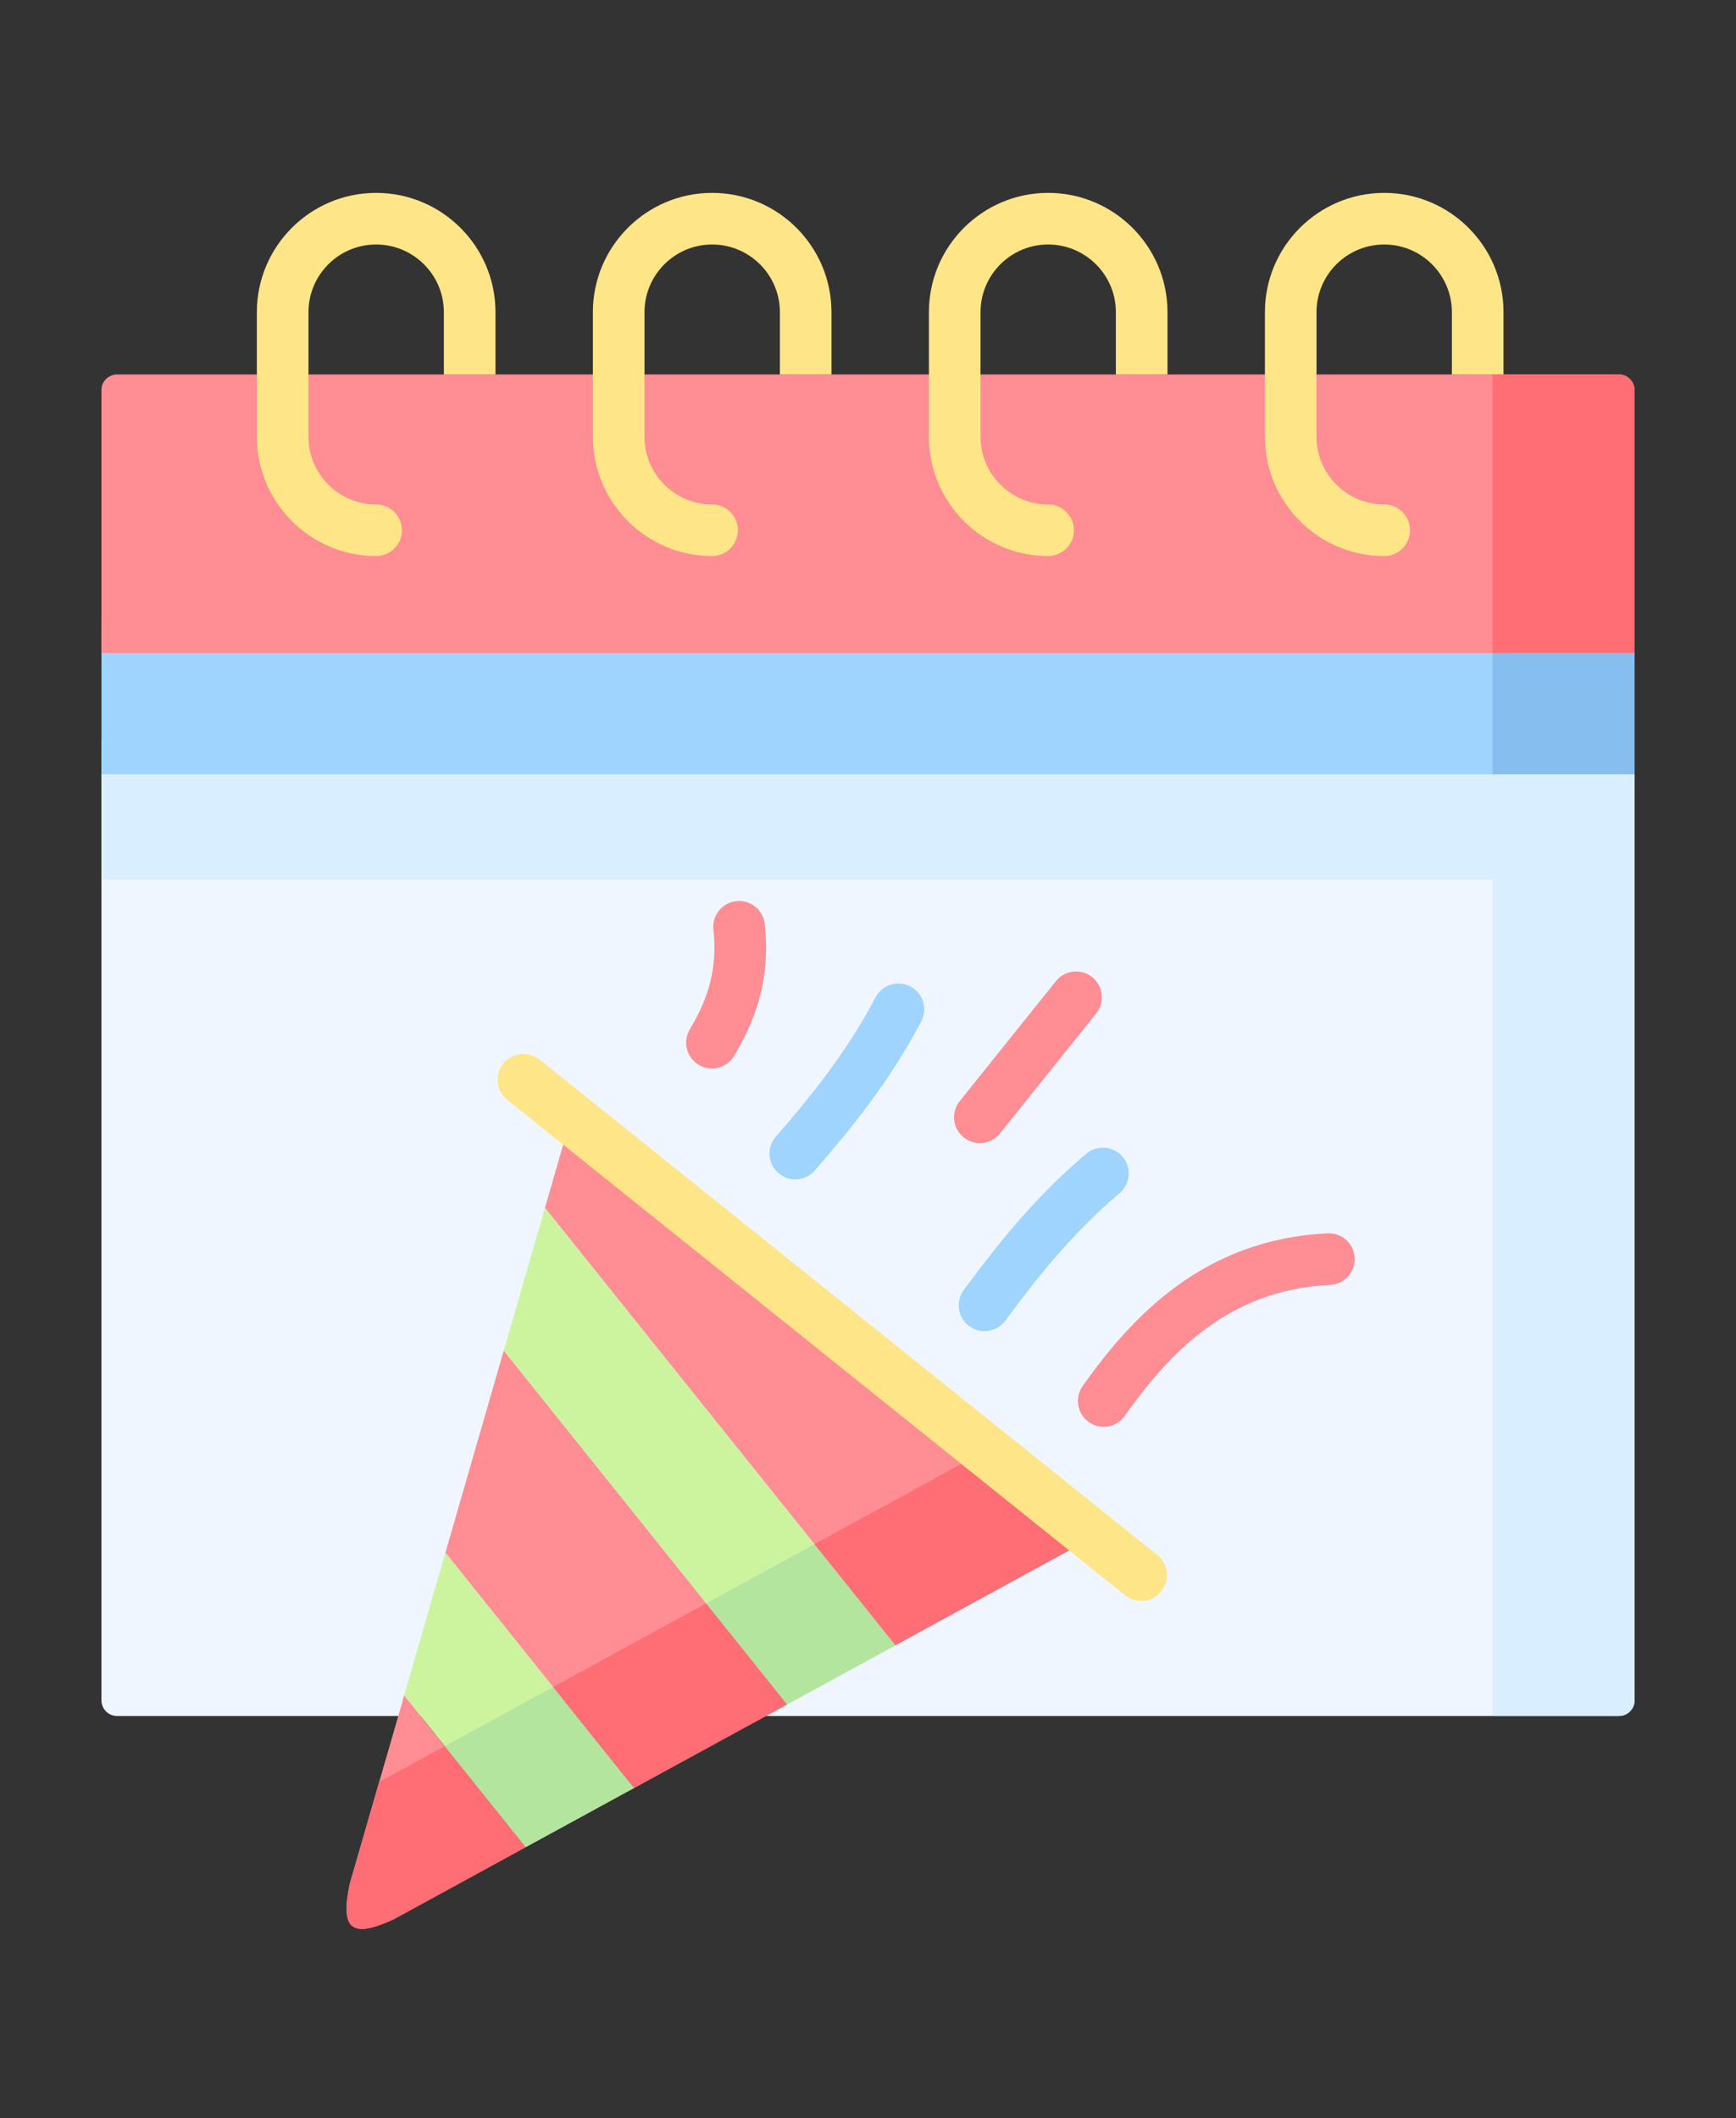<svg width="50" height="61" viewBox="0 0 50 61" fill="none" xmlns="http://www.w3.org/2000/svg">
<rect x="0" y="0" width="50" height="61" fill="#333333" stroke="none"/>
<g clip-path="url(#clip0_375_3826)">
<path fill-rule="evenodd" clip-rule="evenodd" d="M47.078 48.973V21.309H2.922V48.973C2.922 49.22 3.124 49.422 3.371 49.422H46.629C46.876 49.422 47.078 49.22 47.078 48.973Z" fill="#EFF6FF"/>
<path fill-rule="evenodd" clip-rule="evenodd" d="M31.498 44.267L16.445 32.192L15.695 34.788L25.789 47.385L31.498 44.267Z" fill="#FE8D94"/>
<path fill-rule="evenodd" clip-rule="evenodd" d="M25.79 47.385L15.696 34.788L14.508 38.901L22.672 49.088L25.79 47.385Z" fill="#CCF49F"/>
<path fill-rule="evenodd" clip-rule="evenodd" d="M22.672 49.088L14.508 38.901L12.828 44.719L16.598 49.422L18.261 51.496L22.059 49.422L22.672 49.088Z" fill="#FE8D94"/>
<path fill-rule="evenodd" clip-rule="evenodd" d="M16.597 49.422L12.827 44.719L11.639 48.829L12.114 49.422L15.142 53.198L18.26 51.495L16.597 49.422Z" fill="#CCF49F"/>
<path fill-rule="evenodd" clip-rule="evenodd" d="M15.143 53.198L12.114 49.422L11.639 48.83L11.471 49.422L10.077 54.243C9.883 55.142 9.973 55.547 10.412 55.555H10.437C10.653 55.552 10.951 55.454 11.339 55.277L15.143 53.198Z" fill="#FE8D94"/>
<path fill-rule="evenodd" clip-rule="evenodd" d="M2.922 22.301H47.078V17.823H17.912H2.922V22.301Z" fill="#9FD4FE"/>
<path fill-rule="evenodd" clip-rule="evenodd" d="M17.912 18.811H47.078V11.235C47.078 10.987 46.876 10.785 46.629 10.785C32.209 10.785 17.789 10.785 3.371 10.785C3.124 10.785 2.922 10.987 2.922 11.235V18.811H17.912Z" fill="#FE8D94"/>
<path d="M14.271 8.99V10.785H12.784V8.99C12.784 7.916 11.909 7.042 10.832 7.042C9.758 7.042 8.885 7.916 8.885 8.99V12.58C8.885 13.654 9.758 14.528 10.832 14.528C11.243 14.528 11.576 14.861 11.576 15.272C11.576 15.682 11.243 16.015 10.832 16.015C8.939 16.015 7.398 14.474 7.398 12.58V8.99C7.398 7.096 8.939 5.555 10.832 5.555C12.728 5.555 14.271 7.096 14.271 8.99Z" fill="#FDE588"/>
<path d="M23.948 8.99V10.785H22.462V8.99C22.462 7.916 21.587 7.042 20.51 7.042C19.437 7.042 18.563 7.916 18.563 8.99V12.58C18.563 13.654 19.437 14.528 20.51 14.528C20.922 14.528 21.253 14.861 21.253 15.272C21.253 15.682 20.922 16.015 20.51 16.015C18.616 16.015 17.076 14.474 17.076 12.58V8.99C17.076 7.096 18.616 5.555 20.51 5.555C22.406 5.555 23.948 7.096 23.948 8.99Z" fill="#FDE588"/>
<path d="M33.626 8.99V10.785H32.139V8.99C32.139 7.916 31.264 7.042 30.188 7.042C29.115 7.042 28.241 7.916 28.241 8.99V12.58C28.241 13.654 29.115 14.528 30.188 14.528C30.599 14.528 30.931 14.861 30.931 15.272C30.931 15.682 30.599 16.015 30.188 16.015C28.295 16.015 26.754 14.474 26.754 12.58V8.99C26.754 7.096 28.295 5.555 30.188 5.555C32.084 5.555 33.626 7.096 33.626 8.99Z" fill="#FDE588"/>
<path d="M43.304 8.99V10.785H41.817V8.99C41.817 7.916 40.943 7.042 39.869 7.042C38.793 7.042 37.918 7.916 37.918 8.99V12.58C37.918 13.654 38.793 14.528 39.869 14.528C40.28 14.528 40.612 14.861 40.612 15.272C40.612 15.682 40.28 16.015 39.869 16.015C37.974 16.015 36.432 14.474 36.432 12.58V8.99C36.431 7.096 37.974 5.555 39.869 5.555C41.763 5.555 43.304 7.096 43.304 8.99Z" fill="#FDE588"/>
<path d="M28.221 32.922C28.058 32.922 27.894 32.868 27.757 32.758C27.437 32.502 27.385 32.034 27.642 31.713L30.412 28.258C30.669 27.938 31.136 27.886 31.457 28.143C31.777 28.4 31.829 28.867 31.572 29.188L28.802 32.643C28.655 32.827 28.439 32.922 28.221 32.922Z" fill="#FE8D94"/>
<path d="M22.905 33.967C22.732 33.967 22.557 33.907 22.416 33.783C22.107 33.513 22.076 33.044 22.346 32.735C23.3 31.642 24.387 30.312 25.216 28.725C25.406 28.361 25.855 28.22 26.219 28.41C26.583 28.6 26.724 29.049 26.534 29.413C25.633 31.138 24.477 32.555 23.465 33.713C23.318 33.881 23.112 33.967 22.905 33.967Z" fill="#9FD4FE"/>
<path d="M28.356 38.338C28.203 38.338 28.049 38.291 27.916 38.194C27.585 37.95 27.515 37.485 27.758 37.154C28.671 35.913 29.804 34.475 31.289 33.227C31.603 32.963 32.072 33.004 32.336 33.318C32.6 33.633 32.56 34.102 32.245 34.366C30.881 35.512 29.817 36.864 28.956 38.035C28.81 38.233 28.584 38.338 28.356 38.338Z" fill="#9FD4FE"/>
<path d="M31.788 41.092C31.639 41.092 31.489 41.047 31.358 40.954C31.023 40.717 30.945 40.252 31.182 39.918C32.572 37.961 34.63 35.693 38.24 35.521C38.648 35.501 38.998 35.818 39.017 36.228C39.037 36.638 38.72 36.986 38.31 37.006C35.358 37.146 33.663 38.992 32.394 40.779C32.249 40.983 32.02 41.092 31.788 41.092Z" fill="#FE8D94"/>
<path d="M20.505 30.773C20.375 30.773 20.245 30.739 20.126 30.669C19.773 30.459 19.656 30.003 19.866 29.65C20.284 28.945 20.692 28.053 20.548 26.776C20.501 26.368 20.795 26 21.203 25.953C21.609 25.908 21.979 26.2 22.025 26.608C22.22 28.333 21.657 29.546 21.144 30.409C21.005 30.643 20.758 30.773 20.505 30.773Z" fill="#FE8D94"/>
<path fill-rule="evenodd" clip-rule="evenodd" d="M10.92 51.324L10.077 54.243C9.883 55.142 9.973 55.547 10.412 55.555H10.437C10.653 55.552 10.951 55.454 11.339 55.277L15.143 53.198L12.811 50.291L10.92 51.324Z" fill="#FF6D75"/>
<path fill-rule="evenodd" clip-rule="evenodd" d="M12.81 50.29L15.142 53.198L18.261 51.496L16.598 49.422L15.929 48.588L14.403 49.422L12.81 50.29Z" fill="#B3E59F"/>
<path fill-rule="evenodd" clip-rule="evenodd" d="M15.93 48.588L16.598 49.423L18.261 51.496L22.06 49.423L22.672 49.088L20.34 46.178L15.93 48.588Z" fill="#FF6D75"/>
<path fill-rule="evenodd" clip-rule="evenodd" d="M20.34 46.178L22.672 49.088L25.79 47.386L23.458 44.475L20.34 46.178Z" fill="#B3E59F"/>
<path fill-rule="evenodd" clip-rule="evenodd" d="M23.457 44.475L25.789 47.385L31.497 44.267L28.393 41.778L23.457 44.475Z" fill="#FF6D75"/>
<path fill-rule="evenodd" clip-rule="evenodd" d="M42.988 10.785V17.823V18.811H47.079V17.823V11.235C47.079 10.987 46.876 10.785 46.629 10.785H43.733H42.988Z" fill="#FF6D75"/>
<path fill-rule="evenodd" clip-rule="evenodd" d="M42.988 18.811V21.309V22.301H47.079V21.309V18.811H42.988Z" fill="#85BEEF"/>
<path fill-rule="evenodd" clip-rule="evenodd" d="M42.988 22.301V49.422H44.657H46.629C46.876 49.422 47.079 49.22 47.079 48.973V22.301H42.988Z" fill="#D9EEFF"/>
<path fill-rule="evenodd" clip-rule="evenodd" d="M2.922 22.301H47.078V25.329H2.922V22.301Z" fill="#D9EEFF"/>
<path d="M32.865 46.106C32.702 46.106 32.538 46.053 32.401 45.943L14.612 31.677C14.292 31.42 14.241 30.952 14.498 30.632C14.754 30.312 15.222 30.26 15.542 30.517L33.331 44.783C33.651 45.04 33.703 45.508 33.446 45.828C33.299 46.011 33.083 46.106 32.865 46.106Z" fill="#FDE588"/>
</g>
<defs>
<clipPath id="clip0_375_3826">
<rect width="50" height="50" fill="white" transform="translate(0 5.555)"/>
</clipPath>
</defs>
</svg>
